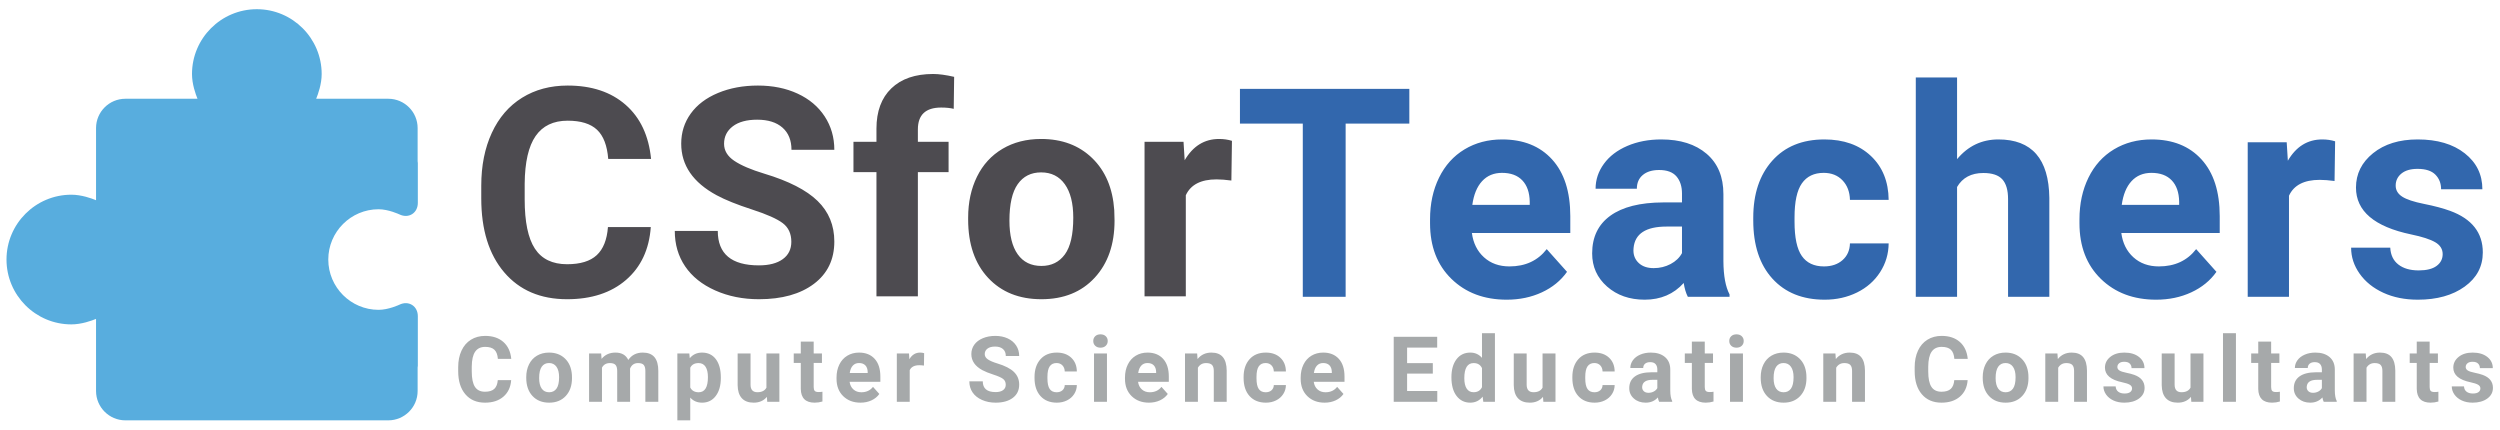 <svg version="1.1" width="218.8" height="37.6" viewBox="0 0 547 94" xmlns="http://www.w3.org/2000/svg" xmlns:xlink="http://www.w3.org/1999/xlink"><defs xmlns="http://www.w3.org/2000/svg"><style xmlns="http://www.w3.org/1999/xhtml" type="text/css">@import url(https://fonts.googleapis.com/css?family=Roboto:regular,100,300,500,700,900,italic,100italic,300italic,500italic,700italic,900italic);</style></defs><g xmlns="http://www.w3.org/2000/svg" id="obj_1"><g id="obj_3" transform="matrix(1,0,0,1,100.252,72.908)" opacity="1" display="inline"><path d="M 11.592 10.264 C 11.481 11.794 10.916 12.998 9.897 13.877 C 8.878 14.756 7.536 15.195 5.869 15.195 C 4.046 15.195 2.612 14.582 1.567 13.354 C 0.522 12.127 0 10.443 0 8.301 L 0 7.432 C 0 6.064 0.241 4.86 0.723 3.818 C 1.204 2.777 1.893 1.978 2.788 1.421 C 3.683 0.864 4.723 0.586 5.908 0.586 C 7.549 0.586 8.87 1.025 9.873 1.904 C 10.875 2.783 11.455 4.017 11.611 5.605 L 8.681 5.605 C 8.61 4.687 8.354 4.022 7.915 3.608 C 7.475 3.195 6.806 2.988 5.908 2.988 C 4.931 2.988 4.201 3.338 3.716 4.038 C 3.231 4.738 2.982 5.824 2.969 7.295 L 2.969 8.369 C 2.969 9.906 3.201 11.029 3.667 11.738 C 4.132 12.448 4.866 12.803 5.869 12.803 C 6.774 12.803 7.449 12.596 7.895 12.183 C 8.341 11.769 8.597 11.13 8.662 10.264 L 11.592 10.264 Z M 14.89 9.619 C 14.89 8.571 15.092 7.637 15.496 6.816 C 15.9 5.996 16.481 5.361 17.239 4.912 C 17.998 4.463 18.878 4.238 19.881 4.238 C 21.306 4.238 22.47 4.674 23.372 5.547 C 24.274 6.419 24.777 7.604 24.881 9.102 L 24.9 9.824 C 24.9 11.445 24.448 12.746 23.543 13.726 C 22.638 14.705 21.424 15.195 19.9 15.195 C 18.377 15.195 17.161 14.707 16.253 13.73 C 15.345 12.754 14.89 11.426 14.89 9.746 L 14.89 9.619 M 17.713 9.824 C 17.713 10.827 17.902 11.593 18.279 12.124 C 18.657 12.655 19.197 12.92 19.9 12.92 C 20.584 12.92 21.118 12.658 21.502 12.134 C 21.886 11.61 22.078 10.771 22.078 9.619 C 22.078 8.636 21.886 7.874 21.502 7.334 C 21.118 6.794 20.577 6.523 19.881 6.523 C 19.191 6.523 18.657 6.792 18.279 7.329 C 17.902 7.866 17.713 8.698 17.713 9.824 Z M 31.285 4.434 L 31.373 5.615 C 32.122 4.697 33.134 4.238 34.41 4.238 C 35.771 4.238 36.705 4.775 37.213 5.85 C 37.955 4.775 39.013 4.238 40.387 4.238 C 41.532 4.238 42.385 4.572 42.945 5.239 C 43.505 5.907 43.785 6.911 43.785 8.252 L 43.785 15 L 40.953 15 L 40.953 8.262 C 40.953 7.663 40.836 7.225 40.601 6.948 C 40.367 6.672 39.954 6.533 39.361 6.533 C 38.515 6.533 37.929 6.937 37.603 7.744 L 37.613 15 L 34.791 15 L 34.791 8.271 C 34.791 7.66 34.67 7.217 34.43 6.943 C 34.189 6.67 33.778 6.533 33.199 6.533 C 32.398 6.533 31.819 6.865 31.461 7.529 L 31.461 15 L 28.639 15 L 28.639 4.434 L 31.285 4.434 Z M 57.465 9.814 C 57.465 11.442 57.095 12.746 56.356 13.726 C 55.617 14.705 54.62 15.195 53.363 15.195 C 52.295 15.195 51.433 14.824 50.775 14.082 L 50.775 19.063 L 47.953 19.063 L 47.953 4.434 L 50.57 4.434 L 50.668 5.469 C 51.351 4.648 52.243 4.238 53.344 4.238 C 54.646 4.238 55.658 4.72 56.381 5.684 C 57.103 6.647 57.465 7.975 57.465 9.668 L 57.465 9.814 M 54.642 9.609 C 54.642 8.626 54.468 7.868 54.12 7.334 C 53.772 6.8 53.265 6.533 52.601 6.533 C 51.716 6.533 51.107 6.872 50.775 7.549 L 50.775 11.875 C 51.12 12.572 51.736 12.92 52.621 12.92 C 53.969 12.92 54.642 11.816 54.642 9.609 Z M 67.541 13.926 C 66.844 14.772 65.881 15.195 64.65 15.195 C 63.517 15.195 62.653 14.87 62.057 14.219 C 61.462 13.568 61.157 12.614 61.144 11.357 L 61.144 4.434 L 63.967 4.434 L 63.967 11.26 C 63.967 12.36 64.468 12.91 65.471 12.91 C 66.428 12.91 67.085 12.578 67.443 11.914 L 67.443 4.434 L 70.275 4.434 L 70.275 15 L 67.619 15 L 67.541 13.926 Z M 77.783 1.836 L 77.783 4.434 L 79.59 4.434 L 79.59 6.504 L 77.783 6.504 L 77.783 11.777 C 77.783 12.168 77.858 12.448 78.008 12.617 C 78.157 12.786 78.444 12.871 78.867 12.871 C 79.18 12.871 79.456 12.848 79.697 12.803 L 79.697 14.941 C 79.144 15.111 78.574 15.195 77.988 15.195 C 76.009 15.195 75 14.196 74.961 12.197 L 74.961 6.504 L 73.418 6.504 L 73.418 4.434 L 74.961 4.434 L 74.961 1.836 L 77.783 1.836 Z M 88.025 15.195 C 86.476 15.195 85.214 14.72 84.241 13.77 C 83.268 12.819 82.781 11.553 82.781 9.971 L 82.781 9.697 C 82.781 8.636 82.986 7.687 83.396 6.851 C 83.806 6.014 84.388 5.369 85.139 4.917 C 85.891 4.465 86.749 4.238 87.713 4.238 C 89.158 4.238 90.296 4.694 91.126 5.605 C 91.956 6.517 92.371 7.809 92.371 9.482 L 92.371 10.635 L 85.642 10.635 C 85.734 11.325 86.009 11.878 86.468 12.295 C 86.927 12.712 87.508 12.92 88.211 12.92 C 89.298 12.92 90.148 12.526 90.76 11.738 L 92.146 13.291 C 91.723 13.89 91.15 14.357 90.428 14.692 C 89.705 15.028 88.904 15.195 88.025 15.195 M 87.703 6.523 C 87.143 6.523 86.689 6.712 86.341 7.09 C 85.992 7.467 85.769 8.008 85.672 8.711 L 89.598 8.711 L 89.598 8.486 C 89.584 7.861 89.415 7.378 89.09 7.036 C 88.764 6.694 88.302 6.523 87.703 6.523 Z M 101.91 7.08 C 101.526 7.028 101.187 7.002 100.894 7.002 C 99.827 7.002 99.127 7.363 98.795 8.086 L 98.795 15 L 95.973 15 L 95.973 4.434 L 98.639 4.434 L 98.717 5.693 C 99.283 4.723 100.068 4.238 101.07 4.238 C 101.383 4.238 101.676 4.281 101.949 4.365 L 101.91 7.08 Z M 119.806 11.27 C 119.806 10.716 119.611 10.291 119.221 9.995 C 118.83 9.699 118.127 9.386 117.111 9.058 C 116.096 8.729 115.292 8.405 114.699 8.086 C 113.084 7.214 112.277 6.038 112.277 4.561 C 112.277 3.792 112.494 3.107 112.927 2.505 C 113.36 1.903 113.981 1.432 114.792 1.094 C 115.602 0.755 116.512 0.586 117.521 0.586 C 118.537 0.586 119.442 0.77 120.236 1.138 C 121.03 1.506 121.647 2.025 122.087 2.695 C 122.526 3.366 122.746 4.128 122.746 4.98 L 119.816 4.98 C 119.816 4.329 119.611 3.823 119.201 3.462 C 118.791 3.101 118.215 2.92 117.473 2.92 C 116.756 2.92 116.2 3.071 115.803 3.374 C 115.405 3.677 115.207 4.076 115.207 4.57 C 115.207 5.033 115.44 5.42 115.905 5.732 C 116.371 6.045 117.056 6.338 117.961 6.611 C 119.627 7.113 120.842 7.734 121.603 8.477 C 122.365 9.219 122.746 10.143 122.746 11.25 C 122.746 12.48 122.28 13.446 121.349 14.146 C 120.418 14.845 119.165 15.195 117.59 15.195 C 116.496 15.195 115.5 14.995 114.601 14.595 C 113.703 14.194 113.018 13.646 112.546 12.949 C 112.074 12.253 111.838 11.445 111.838 10.527 L 114.777 10.527 C 114.777 12.096 115.715 12.881 117.59 12.881 C 118.286 12.881 118.83 12.739 119.221 12.456 C 119.611 12.173 119.806 11.777 119.806 11.27 Z M 130.937 12.92 C 131.458 12.92 131.881 12.777 132.207 12.49 C 132.532 12.204 132.702 11.823 132.715 11.348 L 135.361 11.348 C 135.355 12.064 135.159 12.72 134.775 13.315 C 134.391 13.911 133.865 14.373 133.198 14.702 C 132.531 15.031 131.793 15.195 130.986 15.195 C 129.476 15.195 128.284 14.715 127.412 13.755 C 126.54 12.795 126.103 11.468 126.103 9.775 L 126.103 9.59 C 126.103 7.962 126.536 6.663 127.402 5.693 C 128.268 4.723 129.456 4.238 130.967 4.238 C 132.288 4.238 133.348 4.614 134.145 5.366 C 134.943 6.118 135.348 7.119 135.361 8.369 L 132.715 8.369 C 132.702 7.822 132.532 7.378 132.207 7.036 C 131.881 6.694 131.452 6.523 130.918 6.523 C 130.26 6.523 129.764 6.763 129.429 7.241 C 129.093 7.72 128.926 8.496 128.926 9.57 L 128.926 9.863 C 128.926 10.951 129.092 11.732 129.424 12.207 C 129.756 12.682 130.26 12.92 130.937 12.92 Z M 141.951 15 L 139.119 15 L 139.119 4.434 L 141.951 4.434 L 141.951 15 M 138.953 1.699 C 138.953 1.276 139.095 0.928 139.378 0.654 C 139.661 0.381 140.047 0.244 140.535 0.244 C 141.017 0.244 141.401 0.381 141.687 0.654 C 141.974 0.928 142.117 1.276 142.117 1.699 C 142.117 2.129 141.972 2.48 141.682 2.754 C 141.393 3.027 141.01 3.164 140.535 3.164 C 140.06 3.164 139.677 3.027 139.388 2.754 C 139.098 2.48 138.953 2.129 138.953 1.699 Z M 151.139 15.195 C 149.589 15.195 148.328 14.72 147.354 13.77 C 146.381 12.819 145.894 11.553 145.894 9.971 L 145.894 9.697 C 145.894 8.636 146.099 7.687 146.51 6.851 C 146.92 6.014 147.501 5.369 148.253 4.917 C 149.005 4.465 149.862 4.238 150.826 4.238 C 152.271 4.238 153.409 4.694 154.239 5.605 C 155.069 6.517 155.484 7.809 155.484 9.482 L 155.484 10.635 L 148.756 10.635 C 148.847 11.325 149.122 11.878 149.581 12.295 C 150.04 12.712 150.621 12.92 151.324 12.92 C 152.411 12.92 153.261 12.526 153.873 11.738 L 155.26 13.291 C 154.836 13.89 154.264 14.357 153.541 14.692 C 152.818 15.028 152.017 15.195 151.139 15.195 M 150.816 6.523 C 150.256 6.523 149.802 6.712 149.454 7.09 C 149.106 7.467 148.883 8.008 148.785 8.711 L 152.711 8.711 L 152.711 8.486 C 152.698 7.861 152.528 7.378 152.203 7.036 C 151.877 6.694 151.415 6.523 150.816 6.523 Z M 161.683 4.434 L 161.771 5.654 C 162.527 4.71 163.539 4.238 164.808 4.238 C 165.928 4.238 166.762 4.567 167.308 5.225 C 167.855 5.882 168.135 6.865 168.148 8.174 L 168.148 15 L 165.326 15 L 165.326 8.242 C 165.326 7.643 165.196 7.209 164.935 6.938 C 164.675 6.668 164.242 6.533 163.637 6.533 C 162.842 6.533 162.247 6.872 161.849 7.549 L 161.849 15 L 159.027 15 L 159.027 4.434 L 161.683 4.434 Z M 176.681 12.92 C 177.202 12.92 177.625 12.777 177.951 12.49 C 178.277 12.204 178.446 11.823 178.459 11.348 L 181.105 11.348 C 181.099 12.064 180.903 12.72 180.519 13.315 C 180.135 13.911 179.61 14.373 178.942 14.702 C 178.275 15.031 177.538 15.195 176.73 15.195 C 175.22 15.195 174.028 14.715 173.156 13.755 C 172.284 12.795 171.848 11.468 171.848 9.775 L 171.848 9.59 C 171.848 7.962 172.28 6.663 173.146 5.693 C 174.012 4.723 175.2 4.238 176.711 4.238 C 178.032 4.238 179.092 4.614 179.889 5.366 C 180.687 6.118 181.092 7.119 181.105 8.369 L 178.459 8.369 C 178.446 7.822 178.277 7.378 177.951 7.036 C 177.625 6.694 177.196 6.523 176.662 6.523 C 176.004 6.523 175.508 6.763 175.173 7.241 C 174.837 7.72 174.67 8.496 174.67 9.57 L 174.67 9.863 C 174.67 10.951 174.836 11.732 175.168 12.207 C 175.5 12.682 176.004 12.92 176.681 12.92 Z M 189.58 15.195 C 188.03 15.195 186.769 14.72 185.796 13.77 C 184.822 12.819 184.336 11.553 184.336 9.971 L 184.336 9.697 C 184.336 8.636 184.541 7.687 184.951 6.851 C 185.361 6.014 185.942 5.369 186.694 4.917 C 187.446 4.465 188.304 4.238 189.267 4.238 C 190.713 4.238 191.85 4.694 192.681 5.605 C 193.511 6.517 193.926 7.809 193.926 9.482 L 193.926 10.635 L 187.197 10.635 C 187.288 11.325 187.563 11.878 188.022 12.295 C 188.481 12.712 189.062 12.92 189.765 12.92 C 190.853 12.92 191.702 12.526 192.314 11.738 L 193.701 13.291 C 193.278 13.89 192.705 14.357 191.982 14.692 C 191.26 15.028 190.459 15.195 189.58 15.195 M 189.258 6.523 C 188.698 6.523 188.244 6.712 187.895 7.09 C 187.547 7.467 187.324 8.008 187.226 8.711 L 191.152 8.711 L 191.152 8.486 C 191.139 7.861 190.97 7.378 190.644 7.036 C 190.319 6.694 189.857 6.523 189.258 6.523 Z M 213.248 8.838 L 207.623 8.838 L 207.623 12.646 L 214.224 12.646 L 214.224 15 L 204.693 15 L 204.693 0.781 L 214.205 0.781 L 214.205 3.154 L 207.623 3.154 L 207.623 6.543 L 213.248 6.543 L 213.248 8.838 Z M 217.318 9.639 C 217.318 7.992 217.688 6.68 218.427 5.703 C 219.166 4.727 220.176 4.238 221.459 4.238 C 222.487 4.238 223.337 4.622 224.008 5.391 L 224.008 0 L 226.84 0 L 226.84 15 L 224.291 15 L 224.154 13.877 C 223.451 14.756 222.546 15.195 221.439 15.195 C 220.196 15.195 219.198 14.705 218.446 13.726 C 217.694 12.746 217.318 11.383 217.318 9.639 M 220.14 9.844 C 220.14 10.833 220.313 11.592 220.658 12.119 C 221.003 12.646 221.504 12.91 222.162 12.91 C 223.034 12.91 223.65 12.542 224.008 11.807 L 224.008 7.637 C 223.656 6.901 223.047 6.533 222.181 6.533 C 220.821 6.533 220.14 7.637 220.14 9.844 Z M 237.355 13.926 C 236.659 14.772 235.695 15.195 234.465 15.195 C 233.332 15.195 232.468 14.87 231.872 14.219 C 231.276 13.568 230.972 12.614 230.959 11.357 L 230.959 4.434 L 233.781 4.434 L 233.781 11.26 C 233.781 12.36 234.282 12.91 235.285 12.91 C 236.242 12.91 236.9 12.578 237.258 11.914 L 237.258 4.434 L 240.09 4.434 L 240.09 15 L 237.433 15 L 237.355 13.926 Z M 248.613 12.92 C 249.134 12.92 249.557 12.777 249.883 12.49 C 250.208 12.204 250.377 11.823 250.39 11.348 L 253.037 11.348 C 253.03 12.064 252.835 12.72 252.451 13.315 C 252.067 13.911 251.541 14.373 250.874 14.702 C 250.207 15.031 249.469 15.195 248.662 15.195 C 247.152 15.195 245.96 14.715 245.088 13.755 C 244.215 12.795 243.779 11.468 243.779 9.775 L 243.779 9.59 C 243.779 7.962 244.212 6.663 245.078 5.693 C 245.944 4.723 247.132 4.238 248.642 4.238 C 249.964 4.238 251.024 4.614 251.821 5.366 C 252.619 6.118 253.024 7.119 253.037 8.369 L 250.39 8.369 C 250.377 7.822 250.208 7.378 249.883 7.036 C 249.557 6.694 249.127 6.523 248.594 6.523 C 247.936 6.523 247.44 6.763 247.104 7.241 C 246.769 7.72 246.601 8.496 246.601 9.57 L 246.601 9.863 C 246.601 10.951 246.767 11.732 247.099 12.207 C 247.431 12.682 247.936 12.92 248.613 12.92 Z M 262.771 15 C 262.641 14.746 262.547 14.43 262.488 14.053 C 261.805 14.814 260.916 15.195 259.822 15.195 C 258.787 15.195 257.929 14.896 257.249 14.297 C 256.569 13.698 256.228 12.943 256.228 12.031 C 256.228 10.911 256.643 10.052 257.473 9.453 C 258.304 8.854 259.503 8.551 261.072 8.545 L 262.371 8.545 L 262.371 7.939 C 262.371 7.451 262.246 7.061 261.995 6.768 C 261.744 6.475 261.349 6.328 260.808 6.328 C 260.333 6.328 259.96 6.442 259.69 6.67 C 259.42 6.898 259.285 7.21 259.285 7.607 L 256.463 7.607 C 256.463 6.995 256.652 6.429 257.029 5.908 C 257.407 5.387 257.941 4.979 258.631 4.683 C 259.321 4.386 260.096 4.238 260.955 4.238 C 262.257 4.238 263.291 4.565 264.056 5.22 C 264.82 5.874 265.203 6.794 265.203 7.979 L 265.203 12.559 C 265.209 13.561 265.349 14.32 265.623 14.834 L 265.623 15 L 262.771 15 M 260.437 13.037 C 260.854 13.037 261.238 12.944 261.59 12.759 C 261.941 12.573 262.202 12.324 262.371 12.012 L 262.371 10.195 L 261.316 10.195 C 259.903 10.195 259.152 10.684 259.06 11.66 L 259.051 11.826 C 259.051 12.178 259.174 12.467 259.422 12.695 C 259.669 12.923 260.008 13.037 260.437 13.037 Z M 272.75 1.836 L 272.75 4.434 L 274.556 4.434 L 274.556 6.504 L 272.75 6.504 L 272.75 11.777 C 272.75 12.168 272.825 12.448 272.974 12.617 C 273.124 12.786 273.411 12.871 273.834 12.871 C 274.146 12.871 274.423 12.848 274.664 12.803 L 274.664 14.941 C 274.111 15.111 273.541 15.195 272.955 15.195 C 270.976 15.195 269.967 14.196 269.928 12.197 L 269.928 6.504 L 268.385 6.504 L 268.385 4.434 L 269.928 4.434 L 269.928 1.836 L 272.75 1.836 Z M 281.107 15 L 278.275 15 L 278.275 4.434 L 281.107 4.434 L 281.107 15 M 278.109 1.699 C 278.109 1.276 278.251 0.928 278.534 0.654 C 278.817 0.381 279.203 0.244 279.691 0.244 C 280.173 0.244 280.557 0.381 280.844 0.654 C 281.13 0.928 281.273 1.276 281.273 1.699 C 281.273 2.129 281.128 2.48 280.839 2.754 C 280.549 3.027 280.167 3.164 279.691 3.164 C 279.216 3.164 278.834 3.027 278.544 2.754 C 278.254 2.48 278.109 2.129 278.109 1.699 Z M 284.992 9.619 C 284.992 8.571 285.194 7.637 285.598 6.816 C 286.001 5.996 286.582 5.361 287.341 4.912 C 288.099 4.463 288.98 4.238 289.982 4.238 C 291.408 4.238 292.572 4.674 293.473 5.547 C 294.375 6.419 294.878 7.604 294.982 9.102 L 295.002 9.824 C 295.002 11.445 294.549 12.746 293.644 13.726 C 292.739 14.705 291.525 15.195 290.002 15.195 C 288.478 15.195 287.263 14.707 286.354 13.73 C 285.446 12.754 284.992 11.426 284.992 9.746 L 284.992 9.619 M 287.814 9.824 C 287.814 10.827 288.003 11.593 288.381 12.124 C 288.758 12.655 289.299 12.92 290.002 12.92 C 290.685 12.92 291.219 12.658 291.603 12.134 C 291.987 11.61 292.18 10.771 292.18 9.619 C 292.18 8.636 291.987 7.874 291.603 7.334 C 291.219 6.794 290.679 6.523 289.982 6.523 C 289.292 6.523 288.758 6.792 288.381 7.329 C 288.003 7.866 287.814 8.698 287.814 9.824 Z M 301.338 4.434 L 301.426 5.654 C 302.181 4.71 303.193 4.238 304.463 4.238 C 305.583 4.238 306.416 4.567 306.963 5.225 C 307.51 5.882 307.79 6.865 307.803 8.174 L 307.803 15 L 304.98 15 L 304.98 8.242 C 304.98 7.643 304.85 7.209 304.59 6.938 C 304.329 6.668 303.896 6.533 303.291 6.533 C 302.497 6.533 301.901 6.872 301.504 7.549 L 301.504 15 L 298.681 15 L 298.681 4.434 L 301.338 4.434 Z M 330.269 10.264 C 330.159 11.794 329.594 12.998 328.575 13.877 C 327.556 14.756 326.213 15.195 324.547 15.195 C 322.724 15.195 321.29 14.582 320.245 13.354 C 319.2 12.127 318.678 10.443 318.678 8.301 L 318.678 7.432 C 318.678 6.064 318.918 4.86 319.4 3.818 C 319.882 2.777 320.57 1.978 321.466 1.421 C 322.361 0.864 323.401 0.586 324.586 0.586 C 326.226 0.586 327.548 1.025 328.551 1.904 C 329.553 2.783 330.133 4.017 330.289 5.605 L 327.359 5.605 C 327.288 4.687 327.032 4.022 326.593 3.608 C 326.153 3.195 325.484 2.988 324.586 2.988 C 323.609 2.988 322.878 3.338 322.393 4.038 C 321.908 4.738 321.659 5.824 321.646 7.295 L 321.646 8.369 C 321.646 9.906 321.879 11.029 322.345 11.738 C 322.81 12.448 323.544 12.803 324.547 12.803 C 325.452 12.803 326.127 12.596 326.573 12.183 C 327.019 11.769 327.275 11.13 327.34 10.264 L 330.269 10.264 Z M 333.568 9.619 C 333.568 8.571 333.77 7.637 334.174 6.816 C 334.577 5.996 335.158 5.361 335.917 4.912 C 336.675 4.463 337.556 4.238 338.558 4.238 C 339.984 4.238 341.148 4.674 342.05 5.547 C 342.951 6.419 343.454 7.604 343.558 9.102 L 343.578 9.824 C 343.578 11.445 343.125 12.746 342.221 13.726 C 341.316 14.705 340.101 15.195 338.578 15.195 C 337.055 15.195 335.839 14.707 334.931 13.73 C 334.022 12.754 333.568 11.426 333.568 9.746 L 333.568 9.619 M 336.39 9.824 C 336.39 10.827 336.579 11.593 336.957 12.124 C 337.334 12.655 337.875 12.92 338.578 12.92 C 339.262 12.92 339.795 12.658 340.18 12.134 C 340.564 11.61 340.756 10.771 340.756 9.619 C 340.756 8.636 340.564 7.874 340.18 7.334 C 339.795 6.794 339.255 6.523 338.558 6.523 C 337.868 6.523 337.334 6.792 336.957 7.329 C 336.579 7.866 336.39 8.698 336.39 9.824 Z M 349.914 4.434 L 350.002 5.654 C 350.757 4.71 351.769 4.238 353.039 4.238 C 354.159 4.238 354.992 4.567 355.539 5.225 C 356.086 5.882 356.366 6.865 356.379 8.174 L 356.379 15 L 353.556 15 L 353.556 8.242 C 353.556 7.643 353.426 7.209 353.166 6.938 C 352.905 6.668 352.473 6.533 351.867 6.533 C 351.073 6.533 350.477 6.872 350.08 7.549 L 350.08 15 L 347.258 15 L 347.258 4.434 L 349.914 4.434 Z M 366.24 12.08 C 366.24 11.735 366.069 11.463 365.727 11.265 C 365.386 11.066 364.837 10.889 364.082 10.732 C 361.569 10.205 360.312 9.137 360.312 7.529 C 360.312 6.592 360.701 5.809 361.479 5.181 C 362.257 4.552 363.275 4.238 364.531 4.238 C 365.872 4.238 366.945 4.554 367.749 5.186 C 368.553 5.817 368.955 6.637 368.955 7.646 L 366.133 7.646 C 366.133 7.243 366.002 6.909 365.742 6.646 C 365.482 6.382 365.075 6.25 364.521 6.25 C 364.046 6.25 363.678 6.357 363.418 6.572 C 363.157 6.787 363.027 7.061 363.027 7.393 C 363.027 7.705 363.175 7.957 363.472 8.149 C 363.768 8.341 364.267 8.507 364.971 8.647 C 365.674 8.787 366.266 8.945 366.748 9.121 C 368.239 9.668 368.984 10.615 368.984 11.963 C 368.984 12.926 368.571 13.706 367.744 14.302 C 366.917 14.897 365.849 15.195 364.541 15.195 C 363.655 15.195 362.869 15.037 362.182 14.722 C 361.496 14.406 360.957 13.973 360.566 13.423 C 360.176 12.873 359.98 12.279 359.98 11.641 L 362.656 11.641 C 362.682 12.142 362.868 12.526 363.213 12.793 C 363.558 13.06 364.02 13.193 364.599 13.193 C 365.14 13.193 365.548 13.091 365.825 12.886 C 366.102 12.681 366.24 12.412 366.24 12.08 Z M 379.129 13.926 C 378.432 14.772 377.469 15.195 376.238 15.195 C 375.105 15.195 374.241 14.87 373.645 14.219 C 373.05 13.568 372.745 12.614 372.732 11.357 L 372.732 4.434 L 375.555 4.434 L 375.555 11.26 C 375.555 12.36 376.056 12.91 377.058 12.91 C 378.015 12.91 378.673 12.578 379.031 11.914 L 379.031 4.434 L 381.863 4.434 L 381.863 15 L 379.207 15 L 379.129 13.926 Z M 388.971 15 L 386.139 15 L 386.139 0 L 388.971 0 L 388.971 15 Z M 396.674 1.836 L 396.674 4.434 L 398.48 4.434 L 398.48 6.504 L 396.674 6.504 L 396.674 11.777 C 396.674 12.168 396.749 12.448 396.898 12.617 C 397.048 12.786 397.334 12.871 397.758 12.871 C 398.07 12.871 398.347 12.848 398.588 12.803 L 398.588 14.941 C 398.034 15.111 397.465 15.195 396.879 15.195 C 394.9 15.195 393.89 14.196 393.851 12.197 L 393.851 6.504 L 392.308 6.504 L 392.308 4.434 L 393.851 4.434 L 393.851 1.836 L 396.674 1.836 Z M 408.176 15 C 408.045 14.746 407.951 14.43 407.892 14.053 C 407.209 14.814 406.32 15.195 405.226 15.195 C 404.191 15.195 403.334 14.896 402.653 14.297 C 401.973 13.698 401.633 12.943 401.633 12.031 C 401.633 10.911 402.048 10.052 402.878 9.453 C 403.708 8.854 404.907 8.551 406.476 8.545 L 407.775 8.545 L 407.775 7.939 C 407.775 7.451 407.65 7.061 407.399 6.768 C 407.149 6.475 406.753 6.328 406.213 6.328 C 405.737 6.328 405.365 6.442 405.095 6.67 C 404.824 6.898 404.689 7.21 404.689 7.607 L 401.867 7.607 C 401.867 6.995 402.056 6.429 402.433 5.908 C 402.811 5.387 403.345 4.979 404.035 4.683 C 404.725 4.386 405.5 4.238 406.359 4.238 C 407.661 4.238 408.695 4.565 409.46 5.22 C 410.225 5.874 410.607 6.794 410.607 7.979 L 410.607 12.559 C 410.614 13.561 410.754 14.32 411.027 14.834 L 411.027 15 L 408.176 15 M 405.842 13.037 C 406.258 13.037 406.642 12.944 406.994 12.759 C 407.346 12.573 407.606 12.324 407.775 12.012 L 407.775 10.195 L 406.721 10.195 C 405.308 10.195 404.556 10.684 404.465 11.66 L 404.455 11.826 C 404.455 12.178 404.579 12.467 404.826 12.695 C 405.073 12.923 405.412 13.037 405.842 13.037 Z M 417.373 4.434 L 417.461 5.654 C 418.216 4.71 419.228 4.238 420.498 4.238 C 421.618 4.238 422.451 4.567 422.998 5.225 C 423.545 5.882 423.825 6.865 423.838 8.174 L 423.838 15 L 421.015 15 L 421.015 8.242 C 421.015 7.643 420.885 7.209 420.625 6.938 C 420.364 6.668 419.931 6.533 419.326 6.533 C 418.532 6.533 417.936 6.872 417.539 7.549 L 417.539 15 L 414.717 15 L 414.717 4.434 L 417.373 4.434 Z M 431.355 1.836 L 431.355 4.434 L 433.162 4.434 L 433.162 6.504 L 431.355 6.504 L 431.355 11.777 C 431.355 12.168 431.43 12.448 431.58 12.617 C 431.73 12.786 432.016 12.871 432.439 12.871 C 432.752 12.871 433.028 12.848 433.269 12.803 L 433.269 14.941 C 432.716 15.111 432.146 15.195 431.56 15.195 C 429.581 15.195 428.572 14.196 428.533 12.197 L 428.533 6.504 L 426.99 6.504 L 426.99 4.434 L 428.533 4.434 L 428.533 1.836 L 431.355 1.836 Z M 442.457 12.08 C 442.457 11.735 442.286 11.463 441.944 11.265 C 441.602 11.066 441.054 10.889 440.299 10.732 C 437.786 10.205 436.529 9.137 436.529 7.529 C 436.529 6.592 436.918 5.809 437.696 5.181 C 438.474 4.552 439.491 4.238 440.748 4.238 C 442.089 4.238 443.162 4.554 443.966 5.186 C 444.77 5.817 445.172 6.637 445.172 7.646 L 442.349 7.646 C 442.349 7.243 442.219 6.909 441.959 6.646 C 441.698 6.382 441.292 6.25 440.738 6.25 C 440.263 6.25 439.895 6.357 439.635 6.572 C 439.374 6.787 439.244 7.061 439.244 7.393 C 439.244 7.705 439.392 7.957 439.688 8.149 C 439.985 8.341 440.484 8.507 441.187 8.647 C 441.89 8.787 442.483 8.945 442.965 9.121 C 444.456 9.668 445.201 10.615 445.201 11.963 C 445.201 12.926 444.788 13.706 443.961 14.302 C 443.134 14.897 442.066 15.195 440.758 15.195 C 439.872 15.195 439.086 15.037 438.399 14.722 C 437.712 14.406 437.174 13.973 436.783 13.423 C 436.392 12.873 436.197 12.279 436.197 11.641 L 438.873 11.641 C 438.899 12.142 439.084 12.526 439.43 12.793 C 439.775 13.06 440.237 13.193 440.816 13.193 C 441.357 13.193 441.765 13.091 442.042 12.886 C 442.319 12.681 442.457 12.412 442.457 12.08 Z " fill-opacity="1" fill="#a6a9aa" stroke="none" stroke-width="1" stroke-linecap="square" stroke-linejoin="miter"/><defs/></g><g id="obj_5" transform="matrix(1,0,0,1,271.3,16.947)" opacity="1" display="inline"><path d="M 37.063 10.094 L 23.125 10.094 L 23.125 48 L 13.75 48 L 13.75 10.094 L 0 10.094 L 0 2.5 L 37.063 2.5 L 37.063 10.094 Z M 58.375 48.625 C 53.417 48.625 49.38 47.104 46.266 44.062 C 43.151 41.021 41.594 36.969 41.594 31.906 L 41.594 31.031 C 41.594 27.635 42.25 24.599 43.563 21.922 C 44.875 19.245 46.734 17.182 49.141 15.734 C 51.547 14.286 54.292 13.562 57.375 13.562 C 62 13.562 65.641 15.021 68.297 17.937 C 70.953 20.854 72.281 24.99 72.281 30.344 L 72.281 34.031 L 50.75 34.031 C 51.042 36.24 51.922 38.01 53.391 39.344 C 54.859 40.677 56.719 41.344 58.969 41.344 C 62.448 41.344 65.167 40.083 67.125 37.562 L 71.563 42.531 C 70.208 44.448 68.375 45.943 66.063 47.016 C 63.75 48.089 61.188 48.625 58.375 48.625 M 57.344 20.875 C 55.552 20.875 54.099 21.479 52.984 22.687 C 51.87 23.896 51.156 25.625 50.844 27.875 L 63.406 27.875 L 63.406 27.156 C 63.365 25.156 62.823 23.609 61.781 22.516 C 60.74 21.422 59.26 20.875 57.344 20.875 Z M 98 48 C 97.583 47.187 97.281 46.177 97.094 44.969 C 94.906 47.406 92.063 48.625 88.563 48.625 C 85.25 48.625 82.505 47.667 80.328 45.75 C 78.151 43.833 77.063 41.417 77.063 38.5 C 77.063 34.917 78.391 32.167 81.047 30.25 C 83.703 28.333 87.542 27.365 92.563 27.344 L 96.719 27.344 L 96.719 25.406 C 96.719 23.844 96.318 22.594 95.516 21.656 C 94.714 20.719 93.448 20.25 91.719 20.25 C 90.198 20.25 89.005 20.615 88.141 21.344 C 87.276 22.073 86.844 23.073 86.844 24.344 L 77.813 24.344 C 77.813 22.385 78.417 20.573 79.625 18.906 C 80.833 17.24 82.542 15.932 84.75 14.984 C 86.958 14.036 89.438 13.562 92.188 13.562 C 96.354 13.562 99.661 14.609 102.109 16.703 C 104.557 18.797 105.781 21.74 105.781 25.531 L 105.781 40.187 C 105.802 43.396 106.25 45.823 107.125 47.469 L 107.125 48 L 98 48 M 90.531 41.719 C 91.865 41.719 93.094 41.422 94.219 40.828 C 95.344 40.234 96.177 39.437 96.719 38.437 L 96.719 32.625 L 93.344 32.625 C 88.823 32.625 86.417 34.187 86.125 37.312 L 86.094 37.844 C 86.094 38.969 86.49 39.896 87.281 40.625 C 88.073 41.354 89.156 41.719 90.531 41.719 Z M 127.781 41.344 C 129.448 41.344 130.802 40.885 131.844 39.969 C 132.885 39.052 133.427 37.833 133.469 36.312 L 141.938 36.312 C 141.917 38.604 141.292 40.703 140.063 42.609 C 138.833 44.516 137.151 45.995 135.016 47.047 C 132.88 48.099 130.521 48.625 127.938 48.625 C 123.104 48.625 119.292 47.089 116.5 44.016 C 113.708 40.943 112.313 36.698 112.313 31.281 L 112.313 30.687 C 112.313 25.479 113.698 21.323 116.469 18.219 C 119.24 15.115 123.042 13.562 127.875 13.562 C 132.104 13.562 135.495 14.766 138.047 17.172 C 140.599 19.578 141.896 22.781 141.938 26.781 L 133.469 26.781 C 133.427 25.031 132.885 23.609 131.844 22.516 C 130.802 21.422 129.427 20.875 127.719 20.875 C 125.615 20.875 124.026 21.641 122.953 23.172 C 121.88 24.703 121.344 27.187 121.344 30.625 L 121.344 31.562 C 121.344 35.042 121.875 37.542 122.938 39.062 C 124 40.583 125.615 41.344 127.781 41.344 Z M 156.906 17.875 C 159.302 15 162.313 13.562 165.938 13.562 C 173.271 13.562 176.99 17.823 177.094 26.344 L 177.094 48 L 168.063 48 L 168.063 26.594 C 168.063 24.656 167.646 23.224 166.813 22.297 C 165.979 21.37 164.594 20.906 162.656 20.906 C 160.01 20.906 158.094 21.927 156.906 23.969 L 156.906 48 L 147.875 48 L 147.875 0 L 156.906 0 L 156.906 17.875 Z M 200.469 48.625 C 195.51 48.625 191.474 47.104 188.359 44.062 C 185.245 41.021 183.688 36.969 183.688 31.906 L 183.688 31.031 C 183.688 27.635 184.344 24.599 185.656 21.922 C 186.969 19.245 188.828 17.182 191.234 15.734 C 193.641 14.286 196.385 13.562 199.469 13.562 C 204.094 13.562 207.734 15.021 210.391 17.937 C 213.047 20.854 214.375 24.99 214.375 30.344 L 214.375 34.031 L 192.844 34.031 C 193.135 36.24 194.016 38.01 195.484 39.344 C 196.953 40.677 198.813 41.344 201.063 41.344 C 204.542 41.344 207.26 40.083 209.219 37.562 L 213.656 42.531 C 212.302 44.448 210.469 45.943 208.156 47.016 C 205.844 48.089 203.281 48.625 200.469 48.625 M 199.438 20.875 C 197.646 20.875 196.193 21.479 195.078 22.687 C 193.964 23.896 193.25 25.625 192.938 27.875 L 205.5 27.875 L 205.5 27.156 C 205.458 25.156 204.917 23.609 203.875 22.516 C 202.833 21.422 201.354 20.875 199.438 20.875 Z M 239.5 22.656 C 238.271 22.49 237.188 22.406 236.25 22.406 C 232.833 22.406 230.594 23.562 229.531 25.875 L 229.531 48 L 220.5 48 L 220.5 14.187 L 229.031 14.187 L 229.281 18.219 C 231.094 15.115 233.604 13.562 236.813 13.562 C 237.813 13.562 238.75 13.698 239.625 13.969 L 239.5 22.656 Z M 263.156 38.656 C 263.156 37.552 262.609 36.682 261.516 36.047 C 260.422 35.411 258.667 34.844 256.25 34.344 C 248.208 32.656 244.188 29.24 244.188 24.094 C 244.188 21.094 245.432 18.589 247.922 16.578 C 250.411 14.568 253.667 13.562 257.688 13.562 C 261.979 13.562 265.411 14.573 267.984 16.594 C 270.557 18.615 271.844 21.24 271.844 24.469 L 262.813 24.469 C 262.813 23.177 262.396 22.109 261.563 21.266 C 260.729 20.422 259.427 20 257.656 20 C 256.135 20 254.958 20.344 254.125 21.031 C 253.292 21.719 252.875 22.594 252.875 23.656 C 252.875 24.656 253.349 25.464 254.297 26.078 C 255.245 26.693 256.844 27.224 259.094 27.672 C 261.344 28.12 263.24 28.625 264.781 29.187 C 269.552 30.937 271.938 33.969 271.938 38.281 C 271.938 41.365 270.615 43.859 267.969 45.766 C 265.323 47.672 261.906 48.625 257.719 48.625 C 254.885 48.625 252.37 48.12 250.172 47.109 C 247.974 46.099 246.25 44.714 245 42.953 C 243.75 41.193 243.125 39.292 243.125 37.25 L 251.688 37.25 C 251.771 38.854 252.365 40.083 253.469 40.937 C 254.573 41.792 256.052 42.219 257.906 42.219 C 259.635 42.219 260.943 41.891 261.828 41.234 C 262.714 40.578 263.156 39.719 263.156 38.656 Z " fill-opacity="1" fill="#3267ad" stroke="none" stroke-width="1" stroke-linecap="square" stroke-linejoin="miter"/><defs/></g><g id="obj_6" transform="matrix(1,0,0,1,1.422,1.014)" opacity="1" display="inline"><path d="M 14.187 40.588 C 16.381 40.588 18.568 41.369 19.592 41.792 L 19.592 26.009 C 19.592 22.472 22.47 19.594 26.007 19.594 L 41.79 19.591 C 41.378 18.596 40.587 16.395 40.587 14.188 C 40.587 6.365 46.951 0 54.774 0 C 62.597 0 68.961 6.366 68.961 14.188 C 68.961 16.382 68.179 18.571 67.757 19.594 L 83.54 19.594 C 87.078 19.594 89.955 22.472 89.955 26.009 L 89.955 33.266 C 89.985 33.386 90 33.513 90 33.644 L 90 42.374 C 90 43.439 89.542 44.337 88.745 44.837 C 87.946 45.339 86.938 45.363 85.98 44.899 C 85.957 44.887 83.578 43.771 81.412 43.771 C 75.344 43.771 70.407 48.707 70.407 54.774 C 70.407 60.841 75.344 65.777 81.412 65.777 C 83.593 65.777 85.959 64.66 85.98 64.649 C 86.938 64.187 87.947 64.209 88.745 64.711 C 89.542 65.212 90 66.111 90 67.175 L 90 78.016 C 90 78.147 89.984 78.274 89.955 78.395 L 89.955 83.541 C 89.955 87.078 87.077 89.957 83.54 89.957 L 26.009 89.957 C 22.473 89.957 19.594 87.078 19.593 83.541 L 19.59 67.761 C 18.594 68.172 16.395 68.963 14.188 68.963 C 6.365 68.962 0 62.597 0 54.775 C 0 46.953 6.365 40.588 14.187 40.588 Z " fill-opacity="1" fill="#58adde" stroke="none" stroke-width="1" stroke-linecap="square" stroke-linejoin="miter" filter="url(#obj_6_filter)"/><defs><filter id="obj_6_filter" x="-89%" y="-89%" width="278%" height="278%" filterUnits="objectBoundingBox"><feGaussianBlur in="SourceAlpha" stdDeviation="1"/><feOffset dx="-1.8369701987210297e-16" dy="1"/><feComposite result="shadowDropdiff" operator="arithmetic" in2="SourceAlpha" k1="0" k2="1" k3="-1" k4="0"/><feFlood flood-color="#000000" flood-opacity="1"/><feComposite operator="in" in2="shadowDropdiff"/><feComposite result="shadowDrop" operator="over" in2="SourceGraphic"/></filter></defs></g><g id="obj_7" transform="matrix(1,0,0,1,105.3,16.188)" opacity="1" display="inline"><path d="M 37.093 33.5 C 36.739 38.396 34.932 42.25 31.671 45.062 C 28.411 47.875 24.114 49.281 18.781 49.281 C 12.947 49.281 8.359 47.317 5.015 43.39 C 1.671 39.463 0 34.073 0 27.218 L 0 24.437 C 0 20.062 0.77 16.208 2.312 12.875 C 3.854 9.541 6.057 6.984 8.921 5.203 C 11.786 3.422 15.114 2.531 18.906 2.531 C 24.156 2.531 28.385 3.937 31.593 6.75 C 34.802 9.562 36.656 13.51 37.156 18.593 L 27.781 18.593 C 27.552 15.656 26.734 13.526 25.328 12.203 C 23.921 10.88 21.781 10.218 18.906 10.218 C 15.781 10.218 13.442 11.338 11.89 13.578 C 10.338 15.817 9.541 19.291 9.5 24 L 9.5 27.437 C 9.5 32.354 10.244 35.948 11.734 38.218 C 13.223 40.489 15.572 41.625 18.781 41.625 C 21.677 41.625 23.838 40.963 25.265 39.64 C 26.692 38.317 27.51 36.271 27.718 33.5 L 37.093 33.5 Z M 67.843 36.718 C 67.843 34.948 67.218 33.588 65.968 32.64 C 64.718 31.692 62.468 30.692 59.218 29.64 C 55.968 28.588 53.395 27.552 51.5 26.531 C 46.333 23.739 43.75 19.979 43.75 15.25 C 43.75 12.791 44.442 10.599 45.828 8.672 C 47.213 6.745 49.203 5.239 51.796 4.156 C 54.39 3.073 57.302 2.531 60.531 2.531 C 63.781 2.531 66.677 3.12 69.218 4.297 C 71.76 5.474 73.734 7.135 75.14 9.281 C 76.546 11.427 77.25 13.864 77.25 16.593 L 67.875 16.593 C 67.875 14.51 67.218 12.89 65.906 11.734 C 64.593 10.578 62.75 10 60.375 10 C 58.083 10 56.302 10.484 55.031 11.453 C 53.76 12.422 53.125 13.698 53.125 15.281 C 53.125 16.76 53.869 18 55.359 19 C 56.848 20 59.041 20.937 61.937 21.812 C 67.27 23.416 71.156 25.406 73.593 27.781 C 76.031 30.156 77.25 33.114 77.25 36.656 C 77.25 40.593 75.76 43.682 72.781 45.922 C 69.802 48.161 65.791 49.281 60.75 49.281 C 57.25 49.281 54.062 48.64 51.187 47.359 C 48.312 46.078 46.119 44.323 44.609 42.093 C 43.098 39.864 42.343 37.281 42.343 34.343 L 51.75 34.343 C 51.75 39.364 54.75 41.875 60.75 41.875 C 62.979 41.875 64.718 41.422 65.968 40.515 C 67.218 39.609 67.843 38.343 67.843 36.718 Z M 86.468 48.656 L 86.468 21.468 L 81.437 21.468 L 81.437 14.843 L 86.468 14.843 L 86.468 11.968 C 86.468 8.177 87.557 5.234 89.734 3.14 C 91.911 1.047 94.958 0 98.875 0 C 100.125 0 101.656 0.208 103.468 0.625 L 103.375 7.625 C 102.625 7.437 101.708 7.343 100.625 7.343 C 97.229 7.343 95.531 8.937 95.531 12.125 L 95.531 14.843 L 102.25 14.843 L 102.25 21.468 L 95.531 21.468 L 95.531 48.656 L 86.468 48.656 Z M 106.531 31.437 C 106.531 28.083 107.177 25.093 108.468 22.468 C 109.76 19.843 111.619 17.812 114.046 16.375 C 116.473 14.937 119.291 14.218 122.5 14.218 C 127.062 14.218 130.786 15.614 133.671 18.406 C 136.557 21.198 138.166 24.989 138.5 29.781 L 138.562 32.093 C 138.562 37.281 137.114 41.442 134.218 44.578 C 131.322 47.713 127.437 49.281 122.562 49.281 C 117.687 49.281 113.796 47.718 110.89 44.593 C 107.984 41.468 106.531 37.218 106.531 31.843 L 106.531 31.437 M 115.562 32.093 C 115.562 35.302 116.166 37.755 117.375 39.453 C 118.583 41.151 120.312 42 122.562 42 C 124.75 42 126.458 41.161 127.687 39.484 C 128.916 37.807 129.531 35.125 129.531 31.437 C 129.531 28.291 128.916 25.854 127.687 24.125 C 126.458 22.396 124.729 21.531 122.5 21.531 C 120.291 21.531 118.583 22.39 117.375 24.109 C 116.166 25.828 115.562 28.489 115.562 32.093 Z M 164.125 23.312 C 162.895 23.146 161.812 23.062 160.875 23.062 C 157.458 23.062 155.218 24.218 154.156 26.531 L 154.156 48.656 L 145.125 48.656 L 145.125 14.843 L 153.656 14.843 L 153.906 18.875 C 155.718 15.771 158.229 14.218 161.437 14.218 C 162.437 14.218 163.375 14.354 164.25 14.625 L 164.125 23.312 Z " fill-opacity="1" fill="#4d4b50" stroke="none" stroke-width="1" stroke-linecap="square" stroke-linejoin="miter"/><defs/></g></g></svg>